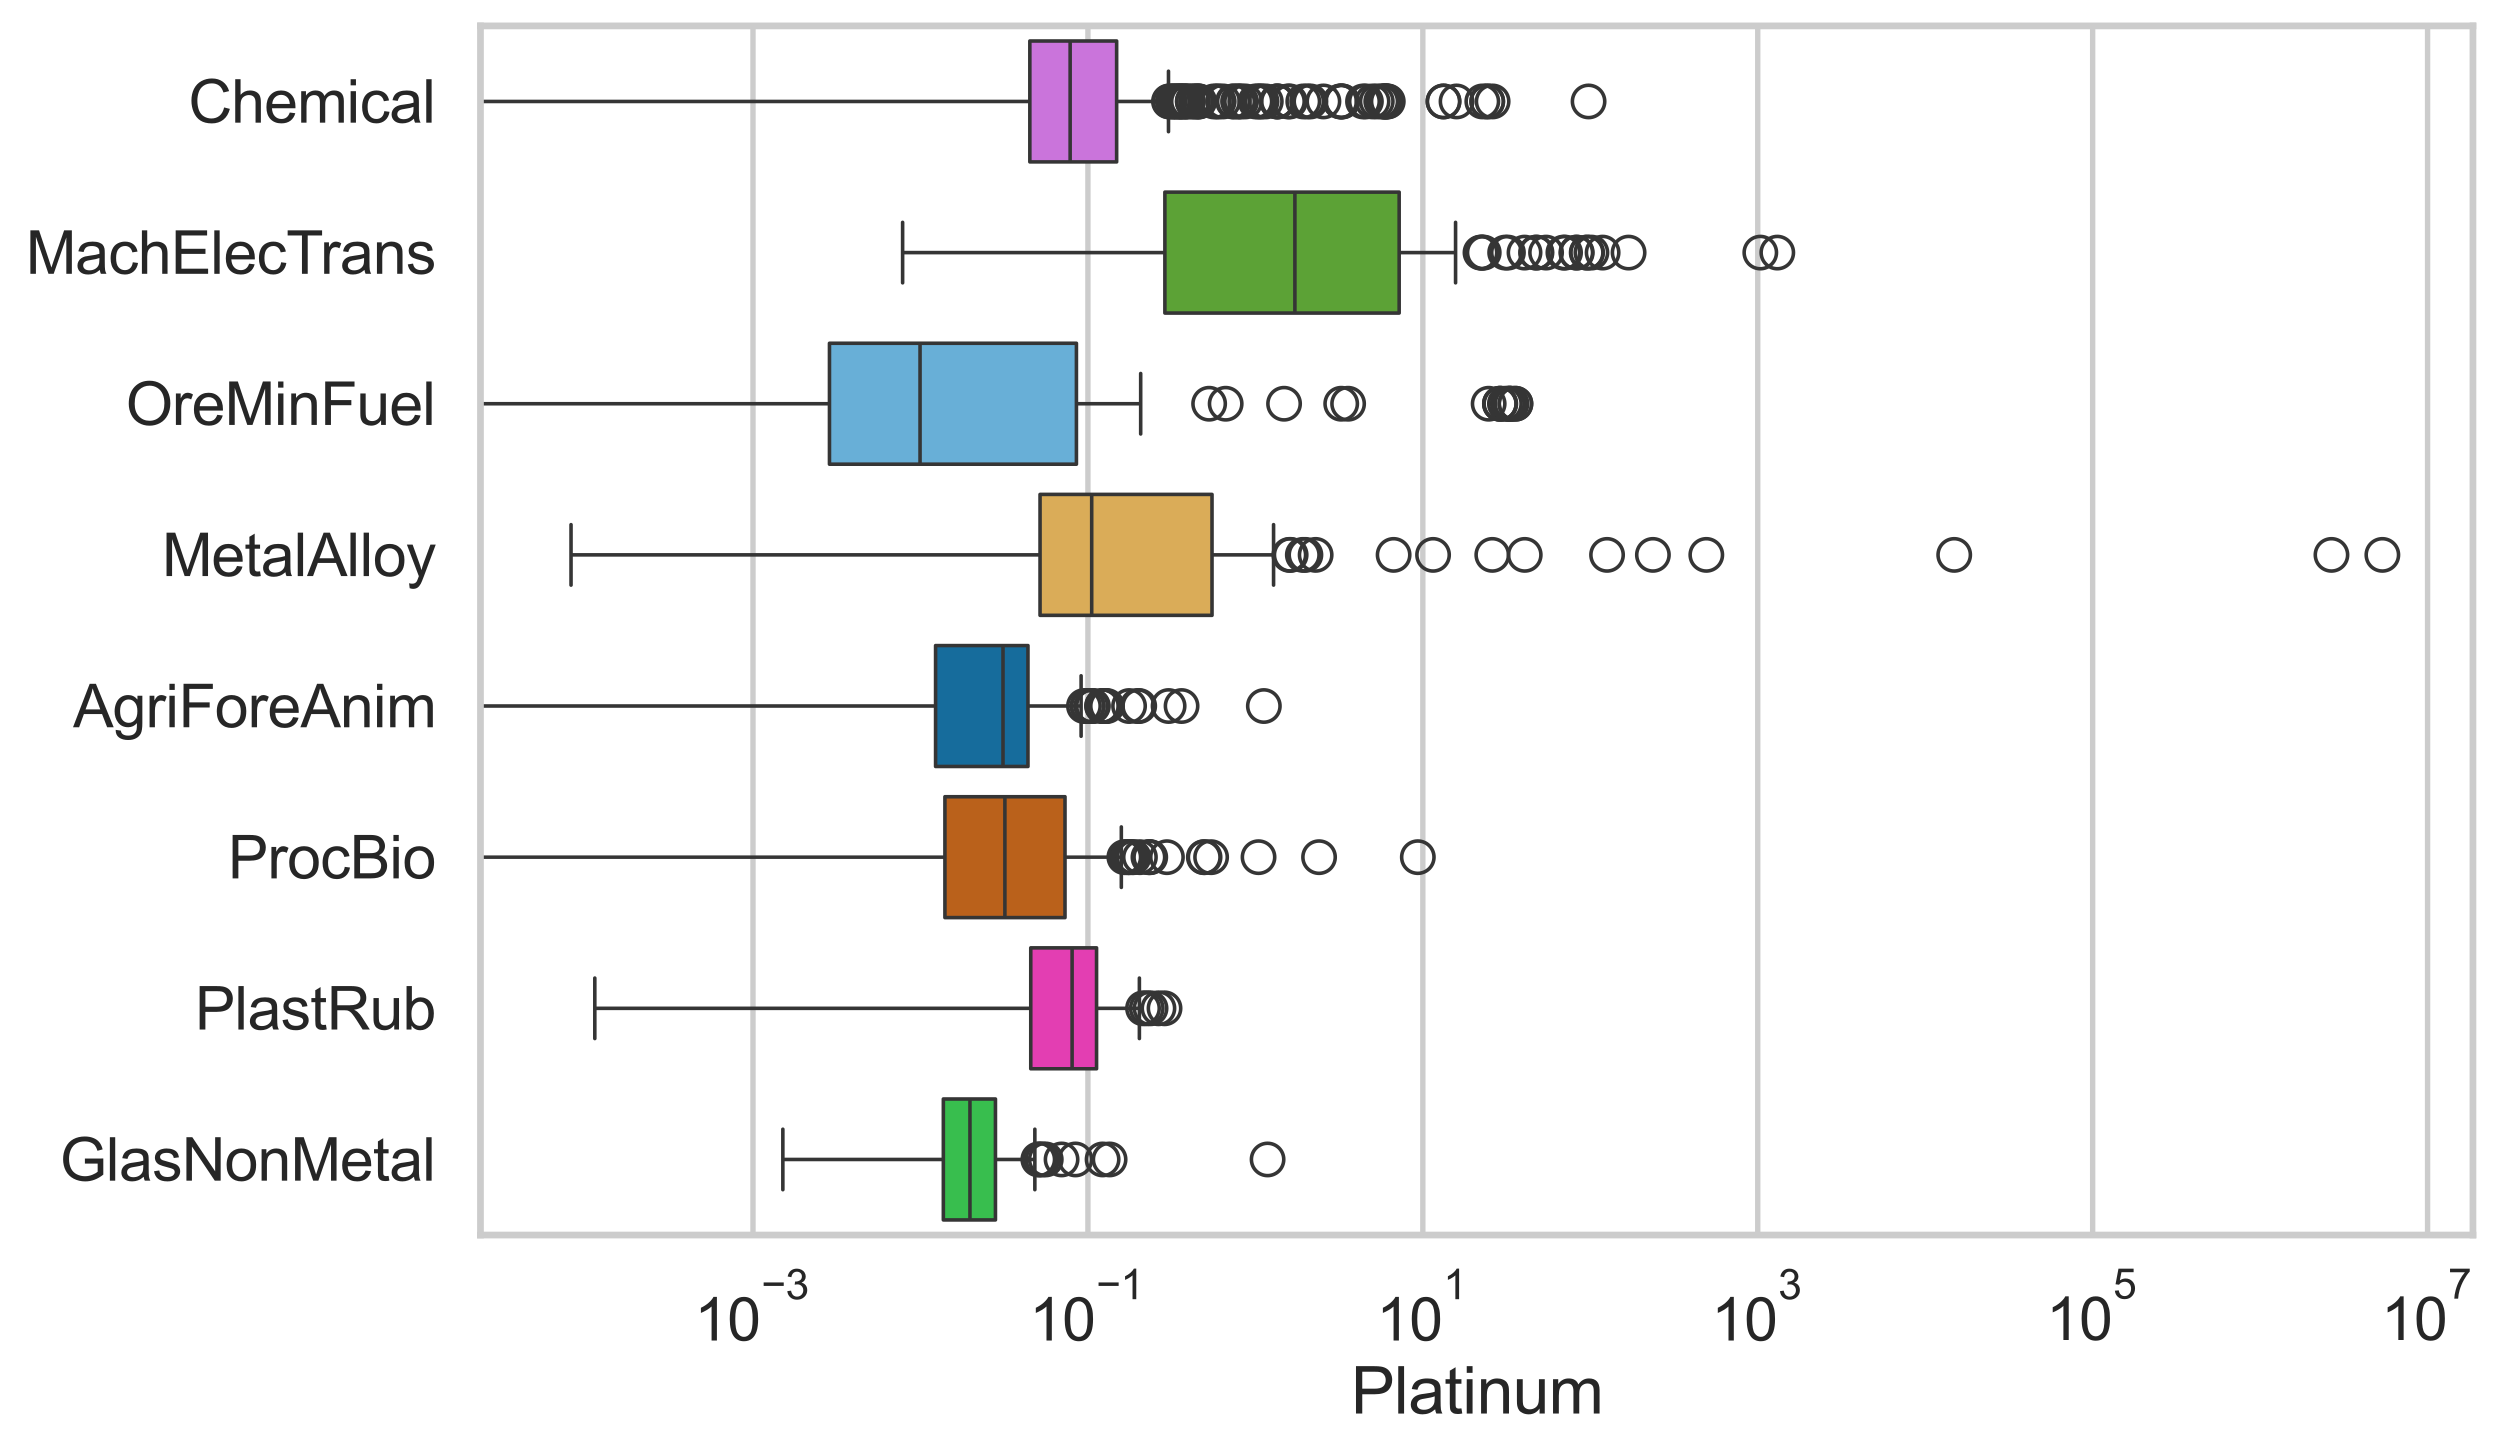 <?xml version="1.0" encoding="utf-8" standalone="no"?>
<!DOCTYPE svg PUBLIC "-//W3C//DTD SVG 1.1//EN"
  "http://www.w3.org/Graphics/SVG/1.1/DTD/svg11.dtd">
<svg xmlns:xlink="http://www.w3.org/1999/xlink" width="695.662pt" height="404.121pt" viewBox="0 0 695.662 404.121" xmlns="http://www.w3.org/2000/svg" version="1.1">
 <defs>
  <style type="text/css">*{stroke-linejoin: round; stroke-linecap: butt}</style>
 </defs>
 <g id="figure_1">
  <g id="patch_1">
   <path d="M 0 404.121 
L 695.662 404.121 
L 695.662 0 
L 0 0 
z
" style="fill: #ffffff"/>
  </g>
  <g id="axes_1">
   <g id="patch_2">
    <path d="M 133.697 343.665 
L 688.131 343.665 
L 688.131 7.2 
L 133.697 7.2 
z
" style="fill: #ffffff"/>
   </g>
   <g id="matplotlib.axis_1">
    <g id="xtick_1">
     <g id="line2d_1">
      <path d="M 209.532 343.665 
L 209.532 7.2 
" clip-path="url(#pa8efcaa403)" style="fill: none; stroke: #cccccc; stroke-width: 1.5; stroke-linecap: round"/>
     </g>
     <g id="text_1">
      <!-- $\mathdefault{10^{-3}}$ -->
      <g style="fill: #262626" transform="translate(193.197 373.18) scale(0.165 -0.165)">
       <defs>
        <path id="ArialMT-31" d="M 2384 0 
L 1822 0 
L 1822 3584 
Q 1619 3391 1289 3197 
Q 959 3003 697 2906 
L 697 3450 
Q 1169 3672 1522 3987 
Q 1875 4303 2022 4600 
L 2384 4600 
L 2384 0 
z
" transform="scale(0.016)"/>
        <path id="ArialMT-30" d="M 266 2259 
Q 266 3072 433 3567 
Q 600 4063 929 4331 
Q 1259 4600 1759 4600 
Q 2128 4600 2406 4451 
Q 2684 4303 2865 4023 
Q 3047 3744 3150 3342 
Q 3253 2941 3253 2259 
Q 3253 1453 3087 958 
Q 2922 463 2592 192 
Q 2263 -78 1759 -78 
Q 1097 -78 719 397 
Q 266 969 266 2259 
z
M 844 2259 
Q 844 1131 1108 757 
Q 1372 384 1759 384 
Q 2147 384 2411 759 
Q 2675 1134 2675 2259 
Q 2675 3391 2411 3762 
Q 2147 4134 1753 4134 
Q 1366 4134 1134 3806 
Q 844 3388 844 2259 
z
" transform="scale(0.016)"/>
        <path id="ArialMT-2212" d="M 3381 1997 
L 356 1997 
L 356 2522 
L 3381 2522 
L 3381 1997 
z
" transform="scale(0.016)"/>
        <path id="ArialMT-33" d="M 269 1209 
L 831 1284 
Q 928 806 1161 595 
Q 1394 384 1728 384 
Q 2125 384 2398 659 
Q 2672 934 2672 1341 
Q 2672 1728 2419 1979 
Q 2166 2231 1775 2231 
Q 1616 2231 1378 2169 
L 1441 2663 
Q 1497 2656 1531 2656 
Q 1891 2656 2178 2843 
Q 2466 3031 2466 3422 
Q 2466 3731 2256 3934 
Q 2047 4138 1716 4138 
Q 1388 4138 1169 3931 
Q 950 3725 888 3313 
L 325 3413 
Q 428 3978 793 4289 
Q 1159 4600 1703 4600 
Q 2078 4600 2393 4439 
Q 2709 4278 2876 4000 
Q 3044 3722 3044 3409 
Q 3044 3113 2884 2869 
Q 2725 2625 2413 2481 
Q 2819 2388 3044 2092 
Q 3269 1797 3269 1353 
Q 3269 753 2831 336 
Q 2394 -81 1725 -81 
Q 1122 -81 723 278 
Q 325 638 269 1209 
z
" transform="scale(0.016)"/>
       </defs>
       <use xlink:href="#ArialMT-31" transform="translate(0 0.994)"/>
       <use xlink:href="#ArialMT-30" transform="translate(55.615 0.994)"/>
       <use xlink:href="#ArialMT-2212" transform="translate(112.973 70.688) scale(0.7)"/>
       <use xlink:href="#ArialMT-33" transform="translate(153.852 70.688) scale(0.7)"/>
      </g>
     </g>
    </g>
    <g id="xtick_2">
     <g id="line2d_2">
      <path d="M 302.727 343.665 
L 302.727 7.2 
" clip-path="url(#pa8efcaa403)" style="fill: none; stroke: #cccccc; stroke-width: 1.5; stroke-linecap: round"/>
     </g>
     <g id="text_2">
      <!-- $\mathdefault{10^{-1}}$ -->
      <g style="fill: #262626" transform="translate(286.392 373.18) scale(0.165 -0.165)">
       <use xlink:href="#ArialMT-31" transform="translate(0 0.994)"/>
       <use xlink:href="#ArialMT-30" transform="translate(55.615 0.994)"/>
       <use xlink:href="#ArialMT-2212" transform="translate(112.973 70.688) scale(0.7)"/>
       <use xlink:href="#ArialMT-31" transform="translate(153.852 70.688) scale(0.7)"/>
      </g>
     </g>
    </g>
    <g id="xtick_3">
     <g id="line2d_3">
      <path d="M 395.923 343.665 
L 395.923 7.2 
" clip-path="url(#pa8efcaa403)" style="fill: none; stroke: #cccccc; stroke-width: 1.5; stroke-linecap: round"/>
     </g>
     <g id="text_3">
      <!-- $\mathdefault{10^{1}}$ -->
      <g style="fill: #262626" transform="translate(382.97 373.18) scale(0.165 -0.165)">
       <use xlink:href="#ArialMT-31" transform="translate(0 0.994)"/>
       <use xlink:href="#ArialMT-30" transform="translate(55.615 0.994)"/>
       <use xlink:href="#ArialMT-31" transform="translate(112.973 70.688) scale(0.7)"/>
      </g>
     </g>
    </g>
    <g id="xtick_4">
     <g id="line2d_4">
      <path d="M 489.118 343.665 
L 489.118 7.2 
" clip-path="url(#pa8efcaa403)" style="fill: none; stroke: #cccccc; stroke-width: 1.5; stroke-linecap: round"/>
     </g>
     <g id="text_4">
      <!-- $\mathdefault{10^{3}}$ -->
      <g style="fill: #262626" transform="translate(476.166 373.18) scale(0.165 -0.165)">
       <use xlink:href="#ArialMT-31" transform="translate(0 0.994)"/>
       <use xlink:href="#ArialMT-30" transform="translate(55.615 0.994)"/>
       <use xlink:href="#ArialMT-33" transform="translate(112.973 70.688) scale(0.7)"/>
      </g>
     </g>
    </g>
    <g id="xtick_5">
     <g id="line2d_5">
      <path d="M 582.314 343.665 
L 582.314 7.2 
" clip-path="url(#pa8efcaa403)" style="fill: none; stroke: #cccccc; stroke-width: 1.5; stroke-linecap: round"/>
     </g>
     <g id="text_5">
      <!-- $\mathdefault{10^{5}}$ -->
      <g style="fill: #262626" transform="translate(569.362 373.015) scale(0.165 -0.165)">
       <defs>
        <path id="ArialMT-35" d="M 266 1200 
L 856 1250 
Q 922 819 1161 601 
Q 1400 384 1738 384 
Q 2144 384 2425 690 
Q 2706 997 2706 1503 
Q 2706 1984 2436 2262 
Q 2166 2541 1728 2541 
Q 1456 2541 1237 2417 
Q 1019 2294 894 2097 
L 366 2166 
L 809 4519 
L 3088 4519 
L 3088 3981 
L 1259 3981 
L 1013 2750 
Q 1425 3038 1878 3038 
Q 2478 3038 2890 2622 
Q 3303 2206 3303 1553 
Q 3303 931 2941 478 
Q 2500 -78 1738 -78 
Q 1113 -78 717 272 
Q 322 622 266 1200 
z
" transform="scale(0.016)"/>
       </defs>
       <use xlink:href="#ArialMT-31" transform="translate(0 0.88)"/>
       <use xlink:href="#ArialMT-30" transform="translate(55.615 0.88)"/>
       <use xlink:href="#ArialMT-35" transform="translate(112.973 70.573) scale(0.7)"/>
      </g>
     </g>
    </g>
    <g id="xtick_6">
     <g id="line2d_6">
      <path d="M 675.51 343.665 
L 675.51 7.2 
" clip-path="url(#pa8efcaa403)" style="fill: none; stroke: #cccccc; stroke-width: 1.5; stroke-linecap: round"/>
     </g>
     <g id="text_6">
      <!-- $\mathdefault{10^{7}}$ -->
      <g style="fill: #262626" transform="translate(662.557 373.015) scale(0.165 -0.165)">
       <defs>
        <path id="ArialMT-37" d="M 303 3981 
L 303 4522 
L 3269 4522 
L 3269 4084 
Q 2831 3619 2401 2847 
Q 1972 2075 1738 1259 
Q 1569 684 1522 0 
L 944 0 
Q 953 541 1156 1306 
Q 1359 2072 1739 2783 
Q 2119 3494 2547 3981 
L 303 3981 
z
" transform="scale(0.016)"/>
       </defs>
       <use xlink:href="#ArialMT-31" transform="translate(0 0.847)"/>
       <use xlink:href="#ArialMT-30" transform="translate(55.615 0.847)"/>
       <use xlink:href="#ArialMT-37" transform="translate(112.973 70.541) scale(0.7)"/>
      </g>
     </g>
    </g>
    <g id="text_7">
     <!-- Platinum -->
     <g style="fill: #262626" transform="translate(375.9 393.344) scale(0.18 -0.18)">
      <defs>
       <path id="ArialMT-50" d="M 494 0 
L 494 4581 
L 2222 4581 
Q 2678 4581 2919 4538 
Q 3256 4481 3484 4323 
Q 3713 4166 3852 3881 
Q 3991 3597 3991 3256 
Q 3991 2672 3619 2267 
Q 3247 1863 2275 1863 
L 1100 1863 
L 1100 0 
L 494 0 
z
M 1100 2403 
L 2284 2403 
Q 2872 2403 3119 2622 
Q 3366 2841 3366 3238 
Q 3366 3525 3220 3729 
Q 3075 3934 2838 4000 
Q 2684 4041 2272 4041 
L 1100 4041 
L 1100 2403 
z
" transform="scale(0.016)"/>
       <path id="ArialMT-6c" d="M 409 0 
L 409 4581 
L 972 4581 
L 972 0 
L 409 0 
z
" transform="scale(0.016)"/>
       <path id="ArialMT-61" d="M 2588 409 
Q 2275 144 1986 34 
Q 1697 -75 1366 -75 
Q 819 -75 525 192 
Q 231 459 231 875 
Q 231 1119 342 1320 
Q 453 1522 633 1644 
Q 813 1766 1038 1828 
Q 1203 1872 1538 1913 
Q 2219 1994 2541 2106 
Q 2544 2222 2544 2253 
Q 2544 2597 2384 2738 
Q 2169 2928 1744 2928 
Q 1347 2928 1158 2789 
Q 969 2650 878 2297 
L 328 2372 
Q 403 2725 575 2942 
Q 747 3159 1072 3276 
Q 1397 3394 1825 3394 
Q 2250 3394 2515 3294 
Q 2781 3194 2906 3042 
Q 3031 2891 3081 2659 
Q 3109 2516 3109 2141 
L 3109 1391 
Q 3109 606 3145 398 
Q 3181 191 3288 0 
L 2700 0 
Q 2613 175 2588 409 
z
M 2541 1666 
Q 2234 1541 1622 1453 
Q 1275 1403 1131 1340 
Q 988 1278 909 1158 
Q 831 1038 831 891 
Q 831 666 1001 516 
Q 1172 366 1500 366 
Q 1825 366 2078 508 
Q 2331 650 2450 897 
Q 2541 1088 2541 1459 
L 2541 1666 
z
" transform="scale(0.016)"/>
       <path id="ArialMT-74" d="M 1650 503 
L 1731 6 
Q 1494 -44 1306 -44 
Q 1000 -44 831 53 
Q 663 150 594 308 
Q 525 466 525 972 
L 525 2881 
L 113 2881 
L 113 3319 
L 525 3319 
L 525 4141 
L 1084 4478 
L 1084 3319 
L 1650 3319 
L 1650 2881 
L 1084 2881 
L 1084 941 
Q 1084 700 1114 631 
Q 1144 563 1211 522 
Q 1278 481 1403 481 
Q 1497 481 1650 503 
z
" transform="scale(0.016)"/>
       <path id="ArialMT-69" d="M 425 3934 
L 425 4581 
L 988 4581 
L 988 3934 
L 425 3934 
z
M 425 0 
L 425 3319 
L 988 3319 
L 988 0 
L 425 0 
z
" transform="scale(0.016)"/>
       <path id="ArialMT-6e" d="M 422 0 
L 422 3319 
L 928 3319 
L 928 2847 
Q 1294 3394 1984 3394 
Q 2284 3394 2536 3286 
Q 2788 3178 2913 3003 
Q 3038 2828 3088 2588 
Q 3119 2431 3119 2041 
L 3119 0 
L 2556 0 
L 2556 2019 
Q 2556 2363 2490 2533 
Q 2425 2703 2258 2804 
Q 2091 2906 1866 2906 
Q 1506 2906 1245 2678 
Q 984 2450 984 1813 
L 984 0 
L 422 0 
z
" transform="scale(0.016)"/>
       <path id="ArialMT-75" d="M 2597 0 
L 2597 488 
Q 2209 -75 1544 -75 
Q 1250 -75 995 37 
Q 741 150 617 320 
Q 494 491 444 738 
Q 409 903 409 1263 
L 409 3319 
L 972 3319 
L 972 1478 
Q 972 1038 1006 884 
Q 1059 663 1231 536 
Q 1403 409 1656 409 
Q 1909 409 2131 539 
Q 2353 669 2445 892 
Q 2538 1116 2538 1541 
L 2538 3319 
L 3100 3319 
L 3100 0 
L 2597 0 
z
" transform="scale(0.016)"/>
       <path id="ArialMT-6d" d="M 422 0 
L 422 3319 
L 925 3319 
L 925 2853 
Q 1081 3097 1340 3245 
Q 1600 3394 1931 3394 
Q 2300 3394 2536 3241 
Q 2772 3088 2869 2813 
Q 3263 3394 3894 3394 
Q 4388 3394 4653 3120 
Q 4919 2847 4919 2278 
L 4919 0 
L 4359 0 
L 4359 2091 
Q 4359 2428 4304 2576 
Q 4250 2725 4106 2815 
Q 3963 2906 3769 2906 
Q 3419 2906 3187 2673 
Q 2956 2441 2956 1928 
L 2956 0 
L 2394 0 
L 2394 2156 
Q 2394 2531 2256 2718 
Q 2119 2906 1806 2906 
Q 1569 2906 1367 2781 
Q 1166 2656 1075 2415 
Q 984 2175 984 1722 
L 984 0 
L 422 0 
z
" transform="scale(0.016)"/>
      </defs>
      <use xlink:href="#ArialMT-50"/>
      <use xlink:href="#ArialMT-6c" transform="translate(66.699 0)"/>
      <use xlink:href="#ArialMT-61" transform="translate(88.916 0)"/>
      <use xlink:href="#ArialMT-74" transform="translate(144.531 0)"/>
      <use xlink:href="#ArialMT-69" transform="translate(172.314 0)"/>
      <use xlink:href="#ArialMT-6e" transform="translate(194.531 0)"/>
      <use xlink:href="#ArialMT-75" transform="translate(250.146 0)"/>
      <use xlink:href="#ArialMT-6d" transform="translate(305.762 0)"/>
     </g>
    </g>
   </g>
   <g id="matplotlib.axis_2">
    <g id="ytick_1">
     <g id="text_8">
      <!-- Chemical -->
      <g style="fill: #262626" transform="translate(52.428 34.134) scale(0.165 -0.165)">
       <defs>
        <path id="ArialMT-43" d="M 3763 1606 
L 4369 1453 
Q 4178 706 3683 314 
Q 3188 -78 2472 -78 
Q 1731 -78 1267 223 
Q 803 525 561 1097 
Q 319 1669 319 2325 
Q 319 3041 592 3573 
Q 866 4106 1370 4382 
Q 1875 4659 2481 4659 
Q 3169 4659 3637 4309 
Q 4106 3959 4291 3325 
L 3694 3184 
Q 3534 3684 3231 3912 
Q 2928 4141 2469 4141 
Q 1941 4141 1586 3887 
Q 1231 3634 1087 3207 
Q 944 2781 944 2328 
Q 944 1744 1114 1308 
Q 1284 872 1643 656 
Q 2003 441 2422 441 
Q 2931 441 3284 734 
Q 3638 1028 3763 1606 
z
" transform="scale(0.016)"/>
        <path id="ArialMT-68" d="M 422 0 
L 422 4581 
L 984 4581 
L 984 2938 
Q 1378 3394 1978 3394 
Q 2347 3394 2619 3248 
Q 2891 3103 3008 2847 
Q 3125 2591 3125 2103 
L 3125 0 
L 2563 0 
L 2563 2103 
Q 2563 2525 2380 2717 
Q 2197 2909 1863 2909 
Q 1613 2909 1392 2779 
Q 1172 2650 1078 2428 
Q 984 2206 984 1816 
L 984 0 
L 422 0 
z
" transform="scale(0.016)"/>
        <path id="ArialMT-65" d="M 2694 1069 
L 3275 997 
Q 3138 488 2766 206 
Q 2394 -75 1816 -75 
Q 1088 -75 661 373 
Q 234 822 234 1631 
Q 234 2469 665 2931 
Q 1097 3394 1784 3394 
Q 2450 3394 2872 2941 
Q 3294 2488 3294 1666 
Q 3294 1616 3291 1516 
L 816 1516 
Q 847 969 1125 678 
Q 1403 388 1819 388 
Q 2128 388 2347 550 
Q 2566 713 2694 1069 
z
M 847 1978 
L 2700 1978 
Q 2663 2397 2488 2606 
Q 2219 2931 1791 2931 
Q 1403 2931 1139 2672 
Q 875 2413 847 1978 
z
" transform="scale(0.016)"/>
        <path id="ArialMT-63" d="M 2588 1216 
L 3141 1144 
Q 3050 572 2676 248 
Q 2303 -75 1759 -75 
Q 1078 -75 664 370 
Q 250 816 250 1647 
Q 250 2184 428 2587 
Q 606 2991 970 3192 
Q 1334 3394 1763 3394 
Q 2303 3394 2647 3120 
Q 2991 2847 3088 2344 
L 2541 2259 
Q 2463 2594 2264 2762 
Q 2066 2931 1784 2931 
Q 1359 2931 1093 2626 
Q 828 2322 828 1663 
Q 828 994 1084 691 
Q 1341 388 1753 388 
Q 2084 388 2306 591 
Q 2528 794 2588 1216 
z
" transform="scale(0.016)"/>
       </defs>
       <use xlink:href="#ArialMT-43"/>
       <use xlink:href="#ArialMT-68" transform="translate(72.217 0)"/>
       <use xlink:href="#ArialMT-65" transform="translate(127.832 0)"/>
       <use xlink:href="#ArialMT-6d" transform="translate(183.447 0)"/>
       <use xlink:href="#ArialMT-69" transform="translate(266.748 0)"/>
       <use xlink:href="#ArialMT-63" transform="translate(288.965 0)"/>
       <use xlink:href="#ArialMT-61" transform="translate(338.965 0)"/>
       <use xlink:href="#ArialMT-6c" transform="translate(394.58 0)"/>
      </g>
     </g>
    </g>
    <g id="ytick_2">
     <g id="text_9">
      <!-- MachElecTrans -->
      <g style="fill: #262626" transform="translate(7.2 76.192) scale(0.165 -0.165)">
       <defs>
        <path id="ArialMT-4d" d="M 475 0 
L 475 4581 
L 1388 4581 
L 2472 1338 
Q 2622 884 2691 659 
Q 2769 909 2934 1394 
L 4031 4581 
L 4847 4581 
L 4847 0 
L 4263 0 
L 4263 3834 
L 2931 0 
L 2384 0 
L 1059 3900 
L 1059 0 
L 475 0 
z
" transform="scale(0.016)"/>
        <path id="ArialMT-45" d="M 506 0 
L 506 4581 
L 3819 4581 
L 3819 4041 
L 1113 4041 
L 1113 2638 
L 3647 2638 
L 3647 2100 
L 1113 2100 
L 1113 541 
L 3925 541 
L 3925 0 
L 506 0 
z
" transform="scale(0.016)"/>
        <path id="ArialMT-54" d="M 1659 0 
L 1659 4041 
L 150 4041 
L 150 4581 
L 3781 4581 
L 3781 4041 
L 2266 4041 
L 2266 0 
L 1659 0 
z
" transform="scale(0.016)"/>
        <path id="ArialMT-72" d="M 416 0 
L 416 3319 
L 922 3319 
L 922 2816 
Q 1116 3169 1280 3281 
Q 1444 3394 1641 3394 
Q 1925 3394 2219 3213 
L 2025 2691 
Q 1819 2813 1613 2813 
Q 1428 2813 1281 2702 
Q 1134 2591 1072 2394 
Q 978 2094 978 1738 
L 978 0 
L 416 0 
z
" transform="scale(0.016)"/>
        <path id="ArialMT-73" d="M 197 991 
L 753 1078 
Q 800 744 1014 566 
Q 1228 388 1613 388 
Q 2000 388 2187 545 
Q 2375 703 2375 916 
Q 2375 1106 2209 1216 
Q 2094 1291 1634 1406 
Q 1016 1563 777 1677 
Q 538 1791 414 1992 
Q 291 2194 291 2438 
Q 291 2659 392 2848 
Q 494 3038 669 3163 
Q 800 3259 1026 3326 
Q 1253 3394 1513 3394 
Q 1903 3394 2198 3281 
Q 2494 3169 2634 2976 
Q 2775 2784 2828 2463 
L 2278 2388 
Q 2241 2644 2061 2787 
Q 1881 2931 1553 2931 
Q 1166 2931 1000 2803 
Q 834 2675 834 2503 
Q 834 2394 903 2306 
Q 972 2216 1119 2156 
Q 1203 2125 1616 2013 
Q 2213 1853 2448 1751 
Q 2684 1650 2818 1456 
Q 2953 1263 2953 975 
Q 2953 694 2789 445 
Q 2625 197 2315 61 
Q 2006 -75 1616 -75 
Q 969 -75 630 194 
Q 291 463 197 991 
z
" transform="scale(0.016)"/>
       </defs>
       <use xlink:href="#ArialMT-4d"/>
       <use xlink:href="#ArialMT-61" transform="translate(83.301 0)"/>
       <use xlink:href="#ArialMT-63" transform="translate(138.916 0)"/>
       <use xlink:href="#ArialMT-68" transform="translate(188.916 0)"/>
       <use xlink:href="#ArialMT-45" transform="translate(244.531 0)"/>
       <use xlink:href="#ArialMT-6c" transform="translate(311.23 0)"/>
       <use xlink:href="#ArialMT-65" transform="translate(333.447 0)"/>
       <use xlink:href="#ArialMT-63" transform="translate(389.062 0)"/>
       <use xlink:href="#ArialMT-54" transform="translate(439.062 0)"/>
       <use xlink:href="#ArialMT-72" transform="translate(496.396 0)"/>
       <use xlink:href="#ArialMT-61" transform="translate(529.697 0)"/>
       <use xlink:href="#ArialMT-6e" transform="translate(585.312 0)"/>
       <use xlink:href="#ArialMT-73" transform="translate(640.928 0)"/>
      </g>
     </g>
    </g>
    <g id="ytick_3">
     <g id="text_10">
      <!-- OreMinFuel -->
      <g style="fill: #262626" transform="translate(35.013 118.25) scale(0.165 -0.165)">
       <defs>
        <path id="ArialMT-4f" d="M 309 2231 
Q 309 3372 921 4017 
Q 1534 4663 2503 4663 
Q 3138 4663 3647 4359 
Q 4156 4056 4423 3514 
Q 4691 2972 4691 2284 
Q 4691 1588 4409 1038 
Q 4128 488 3612 205 
Q 3097 -78 2500 -78 
Q 1853 -78 1343 234 
Q 834 547 571 1087 
Q 309 1628 309 2231 
z
M 934 2222 
Q 934 1394 1379 917 
Q 1825 441 2497 441 
Q 3181 441 3623 922 
Q 4066 1403 4066 2288 
Q 4066 2847 3877 3264 
Q 3688 3681 3323 3911 
Q 2959 4141 2506 4141 
Q 1863 4141 1398 3698 
Q 934 3256 934 2222 
z
" transform="scale(0.016)"/>
        <path id="ArialMT-46" d="M 525 0 
L 525 4581 
L 3616 4581 
L 3616 4041 
L 1131 4041 
L 1131 2622 
L 3281 2622 
L 3281 2081 
L 1131 2081 
L 1131 0 
L 525 0 
z
" transform="scale(0.016)"/>
       </defs>
       <use xlink:href="#ArialMT-4f"/>
       <use xlink:href="#ArialMT-72" transform="translate(77.783 0)"/>
       <use xlink:href="#ArialMT-65" transform="translate(111.084 0)"/>
       <use xlink:href="#ArialMT-4d" transform="translate(166.699 0)"/>
       <use xlink:href="#ArialMT-69" transform="translate(250 0)"/>
       <use xlink:href="#ArialMT-6e" transform="translate(272.217 0)"/>
       <use xlink:href="#ArialMT-46" transform="translate(327.832 0)"/>
       <use xlink:href="#ArialMT-75" transform="translate(388.916 0)"/>
       <use xlink:href="#ArialMT-65" transform="translate(444.531 0)"/>
       <use xlink:href="#ArialMT-6c" transform="translate(500.146 0)"/>
      </g>
     </g>
    </g>
    <g id="ytick_4">
     <g id="text_11">
      <!-- MetalAlloy -->
      <g style="fill: #262626" transform="translate(45.088 160.308) scale(0.165 -0.165)">
       <defs>
        <path id="ArialMT-41" d="M -9 0 
L 1750 4581 
L 2403 4581 
L 4278 0 
L 3588 0 
L 3053 1388 
L 1138 1388 
L 634 0 
L -9 0 
z
M 1313 1881 
L 2866 1881 
L 2388 3150 
Q 2169 3728 2063 4100 
Q 1975 3659 1816 3225 
L 1313 1881 
z
" transform="scale(0.016)"/>
        <path id="ArialMT-6f" d="M 213 1659 
Q 213 2581 725 3025 
Q 1153 3394 1769 3394 
Q 2453 3394 2887 2945 
Q 3322 2497 3322 1706 
Q 3322 1066 3130 698 
Q 2938 331 2570 128 
Q 2203 -75 1769 -75 
Q 1072 -75 642 372 
Q 213 819 213 1659 
z
M 791 1659 
Q 791 1022 1069 705 
Q 1347 388 1769 388 
Q 2188 388 2466 706 
Q 2744 1025 2744 1678 
Q 2744 2294 2464 2611 
Q 2184 2928 1769 2928 
Q 1347 2928 1069 2612 
Q 791 2297 791 1659 
z
" transform="scale(0.016)"/>
        <path id="ArialMT-79" d="M 397 -1278 
L 334 -750 
Q 519 -800 656 -800 
Q 844 -800 956 -737 
Q 1069 -675 1141 -563 
Q 1194 -478 1313 -144 
Q 1328 -97 1363 -6 
L 103 3319 
L 709 3319 
L 1400 1397 
Q 1534 1031 1641 628 
Q 1738 1016 1872 1384 
L 2581 3319 
L 3144 3319 
L 1881 -56 
Q 1678 -603 1566 -809 
Q 1416 -1088 1222 -1217 
Q 1028 -1347 759 -1347 
Q 597 -1347 397 -1278 
z
" transform="scale(0.016)"/>
       </defs>
       <use xlink:href="#ArialMT-4d"/>
       <use xlink:href="#ArialMT-65" transform="translate(83.301 0)"/>
       <use xlink:href="#ArialMT-74" transform="translate(138.916 0)"/>
       <use xlink:href="#ArialMT-61" transform="translate(166.699 0)"/>
       <use xlink:href="#ArialMT-6c" transform="translate(222.314 0)"/>
       <use xlink:href="#ArialMT-41" transform="translate(244.531 0)"/>
       <use xlink:href="#ArialMT-6c" transform="translate(311.23 0)"/>
       <use xlink:href="#ArialMT-6c" transform="translate(333.447 0)"/>
       <use xlink:href="#ArialMT-6f" transform="translate(355.664 0)"/>
       <use xlink:href="#ArialMT-79" transform="translate(411.279 0)"/>
      </g>
     </g>
    </g>
    <g id="ytick_5">
     <g id="text_12">
      <!-- AgriForeAnim -->
      <g style="fill: #262626" transform="translate(20.341 202.366) scale(0.165 -0.165)">
       <defs>
        <path id="ArialMT-67" d="M 319 -275 
L 866 -356 
Q 900 -609 1056 -725 
Q 1266 -881 1628 -881 
Q 2019 -881 2231 -725 
Q 2444 -569 2519 -288 
Q 2563 -116 2559 434 
Q 2191 0 1641 0 
Q 956 0 581 494 
Q 206 988 206 1678 
Q 206 2153 378 2554 
Q 550 2956 876 3175 
Q 1203 3394 1644 3394 
Q 2231 3394 2613 2919 
L 2613 3319 
L 3131 3319 
L 3131 450 
Q 3131 -325 2973 -648 
Q 2816 -972 2473 -1159 
Q 2131 -1347 1631 -1347 
Q 1038 -1347 672 -1080 
Q 306 -813 319 -275 
z
M 784 1719 
Q 784 1066 1043 766 
Q 1303 466 1694 466 
Q 2081 466 2343 764 
Q 2606 1063 2606 1700 
Q 2606 2309 2336 2618 
Q 2066 2928 1684 2928 
Q 1309 2928 1046 2623 
Q 784 2319 784 1719 
z
" transform="scale(0.016)"/>
       </defs>
       <use xlink:href="#ArialMT-41"/>
       <use xlink:href="#ArialMT-67" transform="translate(66.699 0)"/>
       <use xlink:href="#ArialMT-72" transform="translate(122.314 0)"/>
       <use xlink:href="#ArialMT-69" transform="translate(155.615 0)"/>
       <use xlink:href="#ArialMT-46" transform="translate(177.832 0)"/>
       <use xlink:href="#ArialMT-6f" transform="translate(238.916 0)"/>
       <use xlink:href="#ArialMT-72" transform="translate(294.531 0)"/>
       <use xlink:href="#ArialMT-65" transform="translate(327.832 0)"/>
       <use xlink:href="#ArialMT-41" transform="translate(383.447 0)"/>
       <use xlink:href="#ArialMT-6e" transform="translate(450.146 0)"/>
       <use xlink:href="#ArialMT-69" transform="translate(505.762 0)"/>
       <use xlink:href="#ArialMT-6d" transform="translate(527.979 0)"/>
      </g>
     </g>
    </g>
    <g id="ytick_6">
     <g id="text_13">
      <!-- ProcBio -->
      <g style="fill: #262626" transform="translate(63.424 244.425) scale(0.165 -0.165)">
       <defs>
        <path id="ArialMT-42" d="M 469 0 
L 469 4581 
L 2188 4581 
Q 2713 4581 3030 4442 
Q 3347 4303 3526 4014 
Q 3706 3725 3706 3409 
Q 3706 3116 3547 2856 
Q 3388 2597 3066 2438 
Q 3481 2316 3704 2022 
Q 3928 1728 3928 1328 
Q 3928 1006 3792 729 
Q 3656 453 3456 303 
Q 3256 153 2954 76 
Q 2653 0 2216 0 
L 469 0 
z
M 1075 2656 
L 2066 2656 
Q 2469 2656 2644 2709 
Q 2875 2778 2992 2937 
Q 3109 3097 3109 3338 
Q 3109 3566 3000 3739 
Q 2891 3913 2687 3977 
Q 2484 4041 1991 4041 
L 1075 4041 
L 1075 2656 
z
M 1075 541 
L 2216 541 
Q 2509 541 2628 563 
Q 2838 600 2978 687 
Q 3119 775 3209 942 
Q 3300 1109 3300 1328 
Q 3300 1584 3169 1773 
Q 3038 1963 2805 2039 
Q 2572 2116 2134 2116 
L 1075 2116 
L 1075 541 
z
" transform="scale(0.016)"/>
       </defs>
       <use xlink:href="#ArialMT-50"/>
       <use xlink:href="#ArialMT-72" transform="translate(66.699 0)"/>
       <use xlink:href="#ArialMT-6f" transform="translate(100 0)"/>
       <use xlink:href="#ArialMT-63" transform="translate(155.615 0)"/>
       <use xlink:href="#ArialMT-42" transform="translate(205.615 0)"/>
       <use xlink:href="#ArialMT-69" transform="translate(272.314 0)"/>
       <use xlink:href="#ArialMT-6f" transform="translate(294.531 0)"/>
      </g>
     </g>
    </g>
    <g id="ytick_7">
     <g id="text_14">
      <!-- PlastRub -->
      <g style="fill: #262626" transform="translate(54.248 286.483) scale(0.165 -0.165)">
       <defs>
        <path id="ArialMT-52" d="M 503 0 
L 503 4581 
L 2534 4581 
Q 3147 4581 3465 4457 
Q 3784 4334 3975 4021 
Q 4166 3709 4166 3331 
Q 4166 2844 3850 2509 
Q 3534 2175 2875 2084 
Q 3116 1969 3241 1856 
Q 3506 1613 3744 1247 
L 4541 0 
L 3778 0 
L 3172 953 
Q 2906 1366 2734 1584 
Q 2563 1803 2427 1890 
Q 2291 1978 2150 2013 
Q 2047 2034 1813 2034 
L 1109 2034 
L 1109 0 
L 503 0 
z
M 1109 2559 
L 2413 2559 
Q 2828 2559 3062 2645 
Q 3297 2731 3419 2920 
Q 3541 3109 3541 3331 
Q 3541 3656 3305 3865 
Q 3069 4075 2559 4075 
L 1109 4075 
L 1109 2559 
z
" transform="scale(0.016)"/>
        <path id="ArialMT-62" d="M 941 0 
L 419 0 
L 419 4581 
L 981 4581 
L 981 2947 
Q 1338 3394 1891 3394 
Q 2197 3394 2470 3270 
Q 2744 3147 2920 2923 
Q 3097 2700 3197 2384 
Q 3297 2069 3297 1709 
Q 3297 856 2875 390 
Q 2453 -75 1863 -75 
Q 1275 -75 941 416 
L 941 0 
z
M 934 1684 
Q 934 1088 1097 822 
Q 1363 388 1816 388 
Q 2184 388 2453 708 
Q 2722 1028 2722 1663 
Q 2722 2313 2464 2622 
Q 2206 2931 1841 2931 
Q 1472 2931 1203 2611 
Q 934 2291 934 1684 
z
" transform="scale(0.016)"/>
       </defs>
       <use xlink:href="#ArialMT-50"/>
       <use xlink:href="#ArialMT-6c" transform="translate(66.699 0)"/>
       <use xlink:href="#ArialMT-61" transform="translate(88.916 0)"/>
       <use xlink:href="#ArialMT-73" transform="translate(144.531 0)"/>
       <use xlink:href="#ArialMT-74" transform="translate(194.531 0)"/>
       <use xlink:href="#ArialMT-52" transform="translate(222.314 0)"/>
       <use xlink:href="#ArialMT-75" transform="translate(294.531 0)"/>
       <use xlink:href="#ArialMT-62" transform="translate(350.146 0)"/>
      </g>
     </g>
    </g>
    <g id="ytick_8">
     <g id="text_15">
      <!-- GlasNonMetal -->
      <g style="fill: #262626" transform="translate(16.659 328.541) scale(0.165 -0.165)">
       <defs>
        <path id="ArialMT-47" d="M 2638 1797 
L 2638 2334 
L 4578 2338 
L 4578 638 
Q 4131 281 3656 101 
Q 3181 -78 2681 -78 
Q 2006 -78 1454 211 
Q 903 500 622 1047 
Q 341 1594 341 2269 
Q 341 2938 620 3517 
Q 900 4097 1425 4378 
Q 1950 4659 2634 4659 
Q 3131 4659 3532 4498 
Q 3934 4338 4162 4050 
Q 4391 3763 4509 3300 
L 3963 3150 
Q 3859 3500 3706 3700 
Q 3553 3900 3268 4020 
Q 2984 4141 2638 4141 
Q 2222 4141 1919 4014 
Q 1616 3888 1430 3681 
Q 1244 3475 1141 3228 
Q 966 2803 966 2306 
Q 966 1694 1177 1281 
Q 1388 869 1791 669 
Q 2194 469 2647 469 
Q 3041 469 3416 620 
Q 3791 772 3984 944 
L 3984 1797 
L 2638 1797 
z
" transform="scale(0.016)"/>
        <path id="ArialMT-4e" d="M 488 0 
L 488 4581 
L 1109 4581 
L 3516 984 
L 3516 4581 
L 4097 4581 
L 4097 0 
L 3475 0 
L 1069 3600 
L 1069 0 
L 488 0 
z
" transform="scale(0.016)"/>
       </defs>
       <use xlink:href="#ArialMT-47"/>
       <use xlink:href="#ArialMT-6c" transform="translate(77.783 0)"/>
       <use xlink:href="#ArialMT-61" transform="translate(100 0)"/>
       <use xlink:href="#ArialMT-73" transform="translate(155.615 0)"/>
       <use xlink:href="#ArialMT-4e" transform="translate(205.615 0)"/>
       <use xlink:href="#ArialMT-6f" transform="translate(277.832 0)"/>
       <use xlink:href="#ArialMT-6e" transform="translate(333.447 0)"/>
       <use xlink:href="#ArialMT-4d" transform="translate(389.062 0)"/>
       <use xlink:href="#ArialMT-65" transform="translate(472.363 0)"/>
       <use xlink:href="#ArialMT-74" transform="translate(527.979 0)"/>
       <use xlink:href="#ArialMT-61" transform="translate(555.762 0)"/>
       <use xlink:href="#ArialMT-6c" transform="translate(611.377 0)"/>
      </g>
     </g>
    </g>
   </g>
   <g id="patch_3">
    <path d="M 286.567 11.406 
L 286.567 45.052 
L 310.722 45.052 
L 310.722 11.406 
L 286.567 11.406 
z
" clip-path="url(#pa8efcaa403)" style="fill: #ca74db; stroke: #353535; stroke-linejoin: miter"/>
   </g>
   <g id="line2d_7">
    <path d="M 286.567 28.229 
L -1 28.229 
" clip-path="url(#pa8efcaa403)" style="fill: none; stroke: #353535"/>
   </g>
   <g id="line2d_8">
    <path d="M 310.722 28.229 
L 325.148 28.229 
" clip-path="url(#pa8efcaa403)" style="fill: none; stroke: #353535"/>
   </g>
   <g id="line2d_9">
    <path clip-path="url(#pa8efcaa403)" style="fill: none; stroke: #353535; stroke-linecap: round"/>
   </g>
   <g id="line2d_10">
    <path d="M 325.148 19.817 
L 325.148 36.641 
" clip-path="url(#pa8efcaa403)" style="fill: none; stroke: #353535; stroke-linecap: round"/>
   </g>
   <g id="line2d_11">
    <defs>
     <path id="md5cf93e43c" d="M 0 4.5 
C 1.193 4.5 2.338 4.026 3.182 3.182 
C 4.026 2.338 4.5 1.193 4.5 0 
C 4.5 -1.193 4.026 -2.338 3.182 -3.182 
C 2.338 -4.026 1.193 -4.5 0 -4.5 
C -1.193 -4.5 -2.338 -4.026 -3.182 -3.182 
C -4.026 -2.338 -4.5 -1.193 -4.5 0 
C -4.5 1.193 -4.026 2.338 -3.182 3.182 
C -2.338 4.026 -1.193 4.5 0 4.5 
z
" style="stroke: #353535"/>
    </defs>
    <g clip-path="url(#pa8efcaa403)">
     <use xlink:href="#md5cf93e43c" x="373.421" y="28.229" style="fill-opacity: 0; stroke: #353535"/>
     <use xlink:href="#md5cf93e43c" x="401.677" y="28.229" style="fill-opacity: 0; stroke: #353535"/>
     <use xlink:href="#md5cf93e43c" x="326.688" y="28.229" style="fill-opacity: 0; stroke: #353535"/>
     <use xlink:href="#md5cf93e43c" x="381.935" y="28.229" style="fill-opacity: 0; stroke: #353535"/>
     <use xlink:href="#md5cf93e43c" x="362.662" y="28.229" style="fill-opacity: 0; stroke: #353535"/>
     <use xlink:href="#md5cf93e43c" x="386.164" y="28.229" style="fill-opacity: 0; stroke: #353535"/>
     <use xlink:href="#md5cf93e43c" x="343.334" y="28.229" style="fill-opacity: 0; stroke: #353535"/>
     <use xlink:href="#md5cf93e43c" x="333.364" y="28.229" style="fill-opacity: 0; stroke: #353535"/>
     <use xlink:href="#md5cf93e43c" x="326.938" y="28.229" style="fill-opacity: 0; stroke: #353535"/>
     <use xlink:href="#md5cf93e43c" x="325.493" y="28.229" style="fill-opacity: 0; stroke: #353535"/>
     <use xlink:href="#md5cf93e43c" x="332.822" y="28.229" style="fill-opacity: 0; stroke: #353535"/>
     <use xlink:href="#md5cf93e43c" x="412.478" y="28.229" style="fill-opacity: 0; stroke: #353535"/>
     <use xlink:href="#md5cf93e43c" x="358.912" y="28.229" style="fill-opacity: 0; stroke: #353535"/>
     <use xlink:href="#md5cf93e43c" x="385.392" y="28.229" style="fill-opacity: 0; stroke: #353535"/>
     <use xlink:href="#md5cf93e43c" x="350.074" y="28.229" style="fill-opacity: 0; stroke: #353535"/>
     <use xlink:href="#md5cf93e43c" x="442.043" y="28.229" style="fill-opacity: 0; stroke: #353535"/>
     <use xlink:href="#md5cf93e43c" x="331.908" y="28.229" style="fill-opacity: 0; stroke: #353535"/>
     <use xlink:href="#md5cf93e43c" x="385.569" y="28.229" style="fill-opacity: 0; stroke: #353535"/>
     <use xlink:href="#md5cf93e43c" x="340.337" y="28.229" style="fill-opacity: 0; stroke: #353535"/>
     <use xlink:href="#md5cf93e43c" x="355.595" y="28.229" style="fill-opacity: 0; stroke: #353535"/>
     <use xlink:href="#md5cf93e43c" x="383.11" y="28.229" style="fill-opacity: 0; stroke: #353535"/>
     <use xlink:href="#md5cf93e43c" x="329.686" y="28.229" style="fill-opacity: 0; stroke: #353535"/>
     <use xlink:href="#md5cf93e43c" x="329.057" y="28.229" style="fill-opacity: 0; stroke: #353535"/>
     <use xlink:href="#md5cf93e43c" x="373.507" y="28.229" style="fill-opacity: 0; stroke: #353535"/>
     <use xlink:href="#md5cf93e43c" x="358.402" y="28.229" style="fill-opacity: 0; stroke: #353535"/>
     <use xlink:href="#md5cf93e43c" x="349.351" y="28.229" style="fill-opacity: 0; stroke: #353535"/>
     <use xlink:href="#md5cf93e43c" x="364.641" y="28.229" style="fill-opacity: 0; stroke: #353535"/>
     <use xlink:href="#md5cf93e43c" x="343.105" y="28.229" style="fill-opacity: 0; stroke: #353535"/>
     <use xlink:href="#md5cf93e43c" x="333.698" y="28.229" style="fill-opacity: 0; stroke: #353535"/>
     <use xlink:href="#md5cf93e43c" x="331.917" y="28.229" style="fill-opacity: 0; stroke: #353535"/>
     <use xlink:href="#md5cf93e43c" x="380.077" y="28.229" style="fill-opacity: 0; stroke: #353535"/>
     <use xlink:href="#md5cf93e43c" x="355.355" y="28.229" style="fill-opacity: 0; stroke: #353535"/>
     <use xlink:href="#md5cf93e43c" x="373.102" y="28.229" style="fill-opacity: 0; stroke: #353535"/>
     <use xlink:href="#md5cf93e43c" x="415.343" y="28.229" style="fill-opacity: 0; stroke: #353535"/>
     <use xlink:href="#md5cf93e43c" x="344.514" y="28.229" style="fill-opacity: 0; stroke: #353535"/>
     <use xlink:href="#md5cf93e43c" x="368.259" y="28.229" style="fill-opacity: 0; stroke: #353535"/>
     <use xlink:href="#md5cf93e43c" x="385.959" y="28.229" style="fill-opacity: 0; stroke: #353535"/>
     <use xlink:href="#md5cf93e43c" x="328.391" y="28.229" style="fill-opacity: 0; stroke: #353535"/>
     <use xlink:href="#md5cf93e43c" x="379.285" y="28.229" style="fill-opacity: 0; stroke: #353535"/>
     <use xlink:href="#md5cf93e43c" x="385.666" y="28.229" style="fill-opacity: 0; stroke: #353535"/>
     <use xlink:href="#md5cf93e43c" x="326.372" y="28.229" style="fill-opacity: 0; stroke: #353535"/>
     <use xlink:href="#md5cf93e43c" x="350.75" y="28.229" style="fill-opacity: 0; stroke: #353535"/>
     <use xlink:href="#md5cf93e43c" x="345.353" y="28.229" style="fill-opacity: 0; stroke: #353535"/>
     <use xlink:href="#md5cf93e43c" x="363.74" y="28.229" style="fill-opacity: 0; stroke: #353535"/>
     <use xlink:href="#md5cf93e43c" x="346.514" y="28.229" style="fill-opacity: 0; stroke: #353535"/>
     <use xlink:href="#md5cf93e43c" x="384.354" y="28.229" style="fill-opacity: 0; stroke: #353535"/>
     <use xlink:href="#md5cf93e43c" x="325.283" y="28.229" style="fill-opacity: 0; stroke: #353535"/>
     <use xlink:href="#md5cf93e43c" x="327.338" y="28.229" style="fill-opacity: 0; stroke: #353535"/>
     <use xlink:href="#md5cf93e43c" x="330.288" y="28.229" style="fill-opacity: 0; stroke: #353535"/>
     <use xlink:href="#md5cf93e43c" x="339.117" y="28.229" style="fill-opacity: 0; stroke: #353535"/>
     <use xlink:href="#md5cf93e43c" x="344.728" y="28.229" style="fill-opacity: 0; stroke: #353535"/>
     <use xlink:href="#md5cf93e43c" x="329.751" y="28.229" style="fill-opacity: 0; stroke: #353535"/>
     <use xlink:href="#md5cf93e43c" x="413.857" y="28.229" style="fill-opacity: 0; stroke: #353535"/>
     <use xlink:href="#md5cf93e43c" x="385.227" y="28.229" style="fill-opacity: 0; stroke: #353535"/>
     <use xlink:href="#md5cf93e43c" x="413.84" y="28.229" style="fill-opacity: 0; stroke: #353535"/>
     <use xlink:href="#md5cf93e43c" x="328.183" y="28.229" style="fill-opacity: 0; stroke: #353535"/>
     <use xlink:href="#md5cf93e43c" x="330.547" y="28.229" style="fill-opacity: 0; stroke: #353535"/>
     <use xlink:href="#md5cf93e43c" x="352.22" y="28.229" style="fill-opacity: 0; stroke: #353535"/>
     <use xlink:href="#md5cf93e43c" x="384.889" y="28.229" style="fill-opacity: 0; stroke: #353535"/>
     <use xlink:href="#md5cf93e43c" x="338.623" y="28.229" style="fill-opacity: 0; stroke: #353535"/>
     <use xlink:href="#md5cf93e43c" x="328.723" y="28.229" style="fill-opacity: 0; stroke: #353535"/>
     <use xlink:href="#md5cf93e43c" x="337.738" y="28.229" style="fill-opacity: 0; stroke: #353535"/>
     <use xlink:href="#md5cf93e43c" x="333.4" y="28.229" style="fill-opacity: 0; stroke: #353535"/>
     <use xlink:href="#md5cf93e43c" x="328.103" y="28.229" style="fill-opacity: 0; stroke: #353535"/>
     <use xlink:href="#md5cf93e43c" x="372.939" y="28.229" style="fill-opacity: 0; stroke: #353535"/>
     <use xlink:href="#md5cf93e43c" x="405.305" y="28.229" style="fill-opacity: 0; stroke: #353535"/>
     <use xlink:href="#md5cf93e43c" x="351.043" y="28.229" style="fill-opacity: 0; stroke: #353535"/>
     <use xlink:href="#md5cf93e43c" x="401.677" y="28.229" style="fill-opacity: 0; stroke: #353535"/>
     <use xlink:href="#md5cf93e43c" x="355.346" y="28.229" style="fill-opacity: 0; stroke: #353535"/>
    </g>
   </g>
   <g id="patch_4">
    <path d="M 324.145 53.464 
L 324.145 87.11 
L 389.338 87.11 
L 389.338 53.464 
L 324.145 53.464 
z
" clip-path="url(#pa8efcaa403)" style="fill: #5ca236; stroke: #353535; stroke-linejoin: miter"/>
   </g>
   <g id="line2d_12">
    <path d="M 324.145 70.287 
L 251.168 70.287 
" clip-path="url(#pa8efcaa403)" style="fill: none; stroke: #353535"/>
   </g>
   <g id="line2d_13">
    <path d="M 389.338 70.287 
L 405.033 70.287 
" clip-path="url(#pa8efcaa403)" style="fill: none; stroke: #353535"/>
   </g>
   <g id="line2d_14">
    <path d="M 251.168 61.875 
L 251.168 78.699 
" clip-path="url(#pa8efcaa403)" style="fill: none; stroke: #353535; stroke-linecap: round"/>
   </g>
   <g id="line2d_15">
    <path d="M 405.033 61.875 
L 405.033 78.699 
" clip-path="url(#pa8efcaa403)" style="fill: none; stroke: #353535; stroke-linecap: round"/>
   </g>
   <g id="line2d_16">
    <g clip-path="url(#pa8efcaa403)">
     <use xlink:href="#md5cf93e43c" x="441.524" y="70.287" style="fill-opacity: 0; stroke: #353535"/>
     <use xlink:href="#md5cf93e43c" x="430.217" y="70.287" style="fill-opacity: 0; stroke: #353535"/>
     <use xlink:href="#md5cf93e43c" x="494.563" y="70.287" style="fill-opacity: 0; stroke: #353535"/>
     <use xlink:href="#md5cf93e43c" x="489.835" y="70.287" style="fill-opacity: 0; stroke: #353535"/>
     <use xlink:href="#md5cf93e43c" x="435.046" y="70.287" style="fill-opacity: 0; stroke: #353535"/>
     <use xlink:href="#md5cf93e43c" x="424.22" y="70.287" style="fill-opacity: 0; stroke: #353535"/>
     <use xlink:href="#md5cf93e43c" x="435.501" y="70.287" style="fill-opacity: 0; stroke: #353535"/>
     <use xlink:href="#md5cf93e43c" x="419.599" y="70.287" style="fill-opacity: 0; stroke: #353535"/>
     <use xlink:href="#md5cf93e43c" x="438.758" y="70.287" style="fill-opacity: 0; stroke: #353535"/>
     <use xlink:href="#md5cf93e43c" x="412.478" y="70.287" style="fill-opacity: 0; stroke: #353535"/>
     <use xlink:href="#md5cf93e43c" x="438.644" y="70.287" style="fill-opacity: 0; stroke: #353535"/>
     <use xlink:href="#md5cf93e43c" x="442.832" y="70.287" style="fill-opacity: 0; stroke: #353535"/>
     <use xlink:href="#md5cf93e43c" x="412.239" y="70.287" style="fill-opacity: 0; stroke: #353535"/>
     <use xlink:href="#md5cf93e43c" x="427.439" y="70.287" style="fill-opacity: 0; stroke: #353535"/>
     <use xlink:href="#md5cf93e43c" x="453.178" y="70.287" style="fill-opacity: 0; stroke: #353535"/>
     <use xlink:href="#md5cf93e43c" x="427.55" y="70.287" style="fill-opacity: 0; stroke: #353535"/>
     <use xlink:href="#md5cf93e43c" x="411.974" y="70.287" style="fill-opacity: 0; stroke: #353535"/>
     <use xlink:href="#md5cf93e43c" x="445.951" y="70.287" style="fill-opacity: 0; stroke: #353535"/>
     <use xlink:href="#md5cf93e43c" x="441.644" y="70.287" style="fill-opacity: 0; stroke: #353535"/>
     <use xlink:href="#md5cf93e43c" x="418.836" y="70.287" style="fill-opacity: 0; stroke: #353535"/>
     <use xlink:href="#md5cf93e43c" x="412.866" y="70.287" style="fill-opacity: 0; stroke: #353535"/>
    </g>
   </g>
   <g id="patch_5">
    <path d="M 230.812 95.522 
L 230.812 129.168 
L 299.53 129.168 
L 299.53 95.522 
L 230.812 95.522 
z
" clip-path="url(#pa8efcaa403)" style="fill: #68afd7; stroke: #353535; stroke-linejoin: miter"/>
   </g>
   <g id="line2d_17">
    <path d="M 230.812 112.345 
L -1 112.345 
" clip-path="url(#pa8efcaa403)" style="fill: none; stroke: #353535"/>
   </g>
   <g id="line2d_18">
    <path d="M 299.53 112.345 
L 317.412 112.345 
" clip-path="url(#pa8efcaa403)" style="fill: none; stroke: #353535"/>
   </g>
   <g id="line2d_19">
    <path clip-path="url(#pa8efcaa403)" style="fill: none; stroke: #353535; stroke-linecap: round"/>
   </g>
   <g id="line2d_20">
    <path d="M 317.412 103.934 
L 317.412 120.757 
" clip-path="url(#pa8efcaa403)" style="fill: none; stroke: #353535; stroke-linecap: round"/>
   </g>
   <g id="line2d_21">
    <g clip-path="url(#pa8efcaa403)">
     <use xlink:href="#md5cf93e43c" x="418.766" y="112.345" style="fill-opacity: 0; stroke: #353535"/>
     <use xlink:href="#md5cf93e43c" x="417.383" y="112.345" style="fill-opacity: 0; stroke: #353535"/>
     <use xlink:href="#md5cf93e43c" x="420.04" y="112.345" style="fill-opacity: 0; stroke: #353535"/>
     <use xlink:href="#md5cf93e43c" x="417.377" y="112.345" style="fill-opacity: 0; stroke: #353535"/>
     <use xlink:href="#md5cf93e43c" x="420.04" y="112.345" style="fill-opacity: 0; stroke: #353535"/>
     <use xlink:href="#md5cf93e43c" x="420.136" y="112.345" style="fill-opacity: 0; stroke: #353535"/>
     <use xlink:href="#md5cf93e43c" x="357.312" y="112.345" style="fill-opacity: 0; stroke: #353535"/>
     <use xlink:href="#md5cf93e43c" x="414.241" y="112.345" style="fill-opacity: 0; stroke: #353535"/>
     <use xlink:href="#md5cf93e43c" x="375.132" y="112.345" style="fill-opacity: 0; stroke: #353535"/>
     <use xlink:href="#md5cf93e43c" x="417.486" y="112.345" style="fill-opacity: 0; stroke: #353535"/>
     <use xlink:href="#md5cf93e43c" x="373.214" y="112.345" style="fill-opacity: 0; stroke: #353535"/>
     <use xlink:href="#md5cf93e43c" x="341.059" y="112.345" style="fill-opacity: 0; stroke: #353535"/>
     <use xlink:href="#md5cf93e43c" x="419.57" y="112.345" style="fill-opacity: 0; stroke: #353535"/>
     <use xlink:href="#md5cf93e43c" x="420.604" y="112.345" style="fill-opacity: 0; stroke: #353535"/>
     <use xlink:href="#md5cf93e43c" x="336.46" y="112.345" style="fill-opacity: 0; stroke: #353535"/>
     <use xlink:href="#md5cf93e43c" x="421.691" y="112.345" style="fill-opacity: 0; stroke: #353535"/>
     <use xlink:href="#md5cf93e43c" x="421.691" y="112.345" style="fill-opacity: 0; stroke: #353535"/>
    </g>
   </g>
   <g id="patch_6">
    <path d="M 289.407 137.58 
L 289.407 171.226 
L 337.261 171.226 
L 337.261 137.58 
L 289.407 137.58 
z
" clip-path="url(#pa8efcaa403)" style="fill: #daac58; stroke: #353535; stroke-linejoin: miter"/>
   </g>
   <g id="line2d_22">
    <path d="M 289.407 154.403 
L 158.898 154.403 
" clip-path="url(#pa8efcaa403)" style="fill: none; stroke: #353535"/>
   </g>
   <g id="line2d_23">
    <path d="M 337.261 154.403 
L 354.389 154.403 
" clip-path="url(#pa8efcaa403)" style="fill: none; stroke: #353535"/>
   </g>
   <g id="line2d_24">
    <path d="M 158.898 145.992 
L 158.898 162.815 
" clip-path="url(#pa8efcaa403)" style="fill: none; stroke: #353535; stroke-linecap: round"/>
   </g>
   <g id="line2d_25">
    <path d="M 354.389 145.992 
L 354.389 162.815 
" clip-path="url(#pa8efcaa403)" style="fill: none; stroke: #353535; stroke-linecap: round"/>
   </g>
   <g id="line2d_26">
    <g clip-path="url(#pa8efcaa403)">
     <use xlink:href="#md5cf93e43c" x="363.248" y="154.403" style="fill-opacity: 0; stroke: #353535"/>
     <use xlink:href="#md5cf93e43c" x="398.774" y="154.403" style="fill-opacity: 0; stroke: #353535"/>
     <use xlink:href="#md5cf93e43c" x="662.929" y="154.403" style="fill-opacity: 0; stroke: #353535"/>
     <use xlink:href="#md5cf93e43c" x="459.943" y="154.403" style="fill-opacity: 0; stroke: #353535"/>
     <use xlink:href="#md5cf93e43c" x="447.189" y="154.403" style="fill-opacity: 0; stroke: #353535"/>
     <use xlink:href="#md5cf93e43c" x="362.533" y="154.403" style="fill-opacity: 0; stroke: #353535"/>
     <use xlink:href="#md5cf93e43c" x="474.809" y="154.403" style="fill-opacity: 0; stroke: #353535"/>
     <use xlink:href="#md5cf93e43c" x="424.28" y="154.403" style="fill-opacity: 0; stroke: #353535"/>
     <use xlink:href="#md5cf93e43c" x="415.252" y="154.403" style="fill-opacity: 0; stroke: #353535"/>
     <use xlink:href="#md5cf93e43c" x="543.789" y="154.403" style="fill-opacity: 0; stroke: #353535"/>
     <use xlink:href="#md5cf93e43c" x="387.793" y="154.403" style="fill-opacity: 0; stroke: #353535"/>
     <use xlink:href="#md5cf93e43c" x="366.096" y="154.403" style="fill-opacity: 0; stroke: #353535"/>
     <use xlink:href="#md5cf93e43c" x="358.792" y="154.403" style="fill-opacity: 0; stroke: #353535"/>
     <use xlink:href="#md5cf93e43c" x="648.761" y="154.403" style="fill-opacity: 0; stroke: #353535"/>
     <use xlink:href="#md5cf93e43c" x="359.139" y="154.403" style="fill-opacity: 0; stroke: #353535"/>
    </g>
   </g>
   <g id="patch_7">
    <path d="M 260.34 179.638 
L 260.34 213.285 
L 286.045 213.285 
L 286.045 179.638 
L 260.34 179.638 
z
" clip-path="url(#pa8efcaa403)" style="fill: #166c9c; stroke: #353535; stroke-linejoin: miter"/>
   </g>
   <g id="line2d_27">
    <path d="M 260.34 196.461 
L -1 196.461 
" clip-path="url(#pa8efcaa403)" style="fill: none; stroke: #353535"/>
   </g>
   <g id="line2d_28">
    <path d="M 286.045 196.461 
L 300.834 196.461 
" clip-path="url(#pa8efcaa403)" style="fill: none; stroke: #353535"/>
   </g>
   <g id="line2d_29">
    <path clip-path="url(#pa8efcaa403)" style="fill: none; stroke: #353535; stroke-linecap: round"/>
   </g>
   <g id="line2d_30">
    <path d="M 300.834 188.05 
L 300.834 204.873 
" clip-path="url(#pa8efcaa403)" style="fill: none; stroke: #353535; stroke-linecap: round"/>
   </g>
   <g id="line2d_31">
    <g clip-path="url(#pa8efcaa403)">
     <use xlink:href="#md5cf93e43c" x="301.629" y="196.461" style="fill-opacity: 0; stroke: #353535"/>
     <use xlink:href="#md5cf93e43c" x="307.546" y="196.461" style="fill-opacity: 0; stroke: #353535"/>
     <use xlink:href="#md5cf93e43c" x="316.543" y="196.461" style="fill-opacity: 0; stroke: #353535"/>
     <use xlink:href="#md5cf93e43c" x="302.589" y="196.461" style="fill-opacity: 0; stroke: #353535"/>
     <use xlink:href="#md5cf93e43c" x="303.668" y="196.461" style="fill-opacity: 0; stroke: #353535"/>
     <use xlink:href="#md5cf93e43c" x="314.182" y="196.461" style="fill-opacity: 0; stroke: #353535"/>
     <use xlink:href="#md5cf93e43c" x="306.654" y="196.461" style="fill-opacity: 0; stroke: #353535"/>
     <use xlink:href="#md5cf93e43c" x="328.786" y="196.461" style="fill-opacity: 0; stroke: #353535"/>
     <use xlink:href="#md5cf93e43c" x="317" y="196.461" style="fill-opacity: 0; stroke: #353535"/>
     <use xlink:href="#md5cf93e43c" x="351.685" y="196.461" style="fill-opacity: 0; stroke: #353535"/>
     <use xlink:href="#md5cf93e43c" x="302.72" y="196.461" style="fill-opacity: 0; stroke: #353535"/>
     <use xlink:href="#md5cf93e43c" x="304.106" y="196.461" style="fill-opacity: 0; stroke: #353535"/>
     <use xlink:href="#md5cf93e43c" x="303.943" y="196.461" style="fill-opacity: 0; stroke: #353535"/>
     <use xlink:href="#md5cf93e43c" x="307.28" y="196.461" style="fill-opacity: 0; stroke: #353535"/>
     <use xlink:href="#md5cf93e43c" x="325.183" y="196.461" style="fill-opacity: 0; stroke: #353535"/>
     <use xlink:href="#md5cf93e43c" x="308.034" y="196.461" style="fill-opacity: 0; stroke: #353535"/>
     <use xlink:href="#md5cf93e43c" x="307.356" y="196.461" style="fill-opacity: 0; stroke: #353535"/>
     <use xlink:href="#md5cf93e43c" x="306.751" y="196.461" style="fill-opacity: 0; stroke: #353535"/>
    </g>
   </g>
   <g id="patch_8">
    <path d="M 262.938 221.696 
L 262.938 255.343 
L 296.352 255.343 
L 296.352 221.696 
L 262.938 221.696 
z
" clip-path="url(#pa8efcaa403)" style="fill: #ba611b; stroke: #353535; stroke-linejoin: miter"/>
   </g>
   <g id="line2d_32">
    <path d="M 262.938 238.519 
L -1 238.519 
" clip-path="url(#pa8efcaa403)" style="fill: none; stroke: #353535"/>
   </g>
   <g id="line2d_33">
    <path d="M 296.352 238.519 
L 312.026 238.519 
" clip-path="url(#pa8efcaa403)" style="fill: none; stroke: #353535"/>
   </g>
   <g id="line2d_34">
    <path clip-path="url(#pa8efcaa403)" style="fill: none; stroke: #353535; stroke-linecap: round"/>
   </g>
   <g id="line2d_35">
    <path d="M 312.026 230.108 
L 312.026 246.931 
" clip-path="url(#pa8efcaa403)" style="fill: none; stroke: #353535; stroke-linecap: round"/>
   </g>
   <g id="line2d_36">
    <g clip-path="url(#pa8efcaa403)">
     <use xlink:href="#md5cf93e43c" x="394.532" y="238.519" style="fill-opacity: 0; stroke: #353535"/>
     <use xlink:href="#md5cf93e43c" x="315.081" y="238.519" style="fill-opacity: 0; stroke: #353535"/>
     <use xlink:href="#md5cf93e43c" x="315.423" y="238.519" style="fill-opacity: 0; stroke: #353535"/>
     <use xlink:href="#md5cf93e43c" x="319.852" y="238.519" style="fill-opacity: 0; stroke: #353535"/>
     <use xlink:href="#md5cf93e43c" x="334.988" y="238.519" style="fill-opacity: 0; stroke: #353535"/>
     <use xlink:href="#md5cf93e43c" x="324.716" y="238.519" style="fill-opacity: 0; stroke: #353535"/>
     <use xlink:href="#md5cf93e43c" x="312.874" y="238.519" style="fill-opacity: 0; stroke: #353535"/>
     <use xlink:href="#md5cf93e43c" x="317.198" y="238.519" style="fill-opacity: 0; stroke: #353535"/>
     <use xlink:href="#md5cf93e43c" x="320.068" y="238.519" style="fill-opacity: 0; stroke: #353535"/>
     <use xlink:href="#md5cf93e43c" x="337.009" y="238.519" style="fill-opacity: 0; stroke: #353535"/>
     <use xlink:href="#md5cf93e43c" x="313.394" y="238.519" style="fill-opacity: 0; stroke: #353535"/>
     <use xlink:href="#md5cf93e43c" x="313.973" y="238.519" style="fill-opacity: 0; stroke: #353535"/>
     <use xlink:href="#md5cf93e43c" x="335.186" y="238.519" style="fill-opacity: 0; stroke: #353535"/>
     <use xlink:href="#md5cf93e43c" x="314.057" y="238.519" style="fill-opacity: 0; stroke: #353535"/>
     <use xlink:href="#md5cf93e43c" x="319.58" y="238.519" style="fill-opacity: 0; stroke: #353535"/>
     <use xlink:href="#md5cf93e43c" x="350.206" y="238.519" style="fill-opacity: 0; stroke: #353535"/>
     <use xlink:href="#md5cf93e43c" x="314.441" y="238.519" style="fill-opacity: 0; stroke: #353535"/>
     <use xlink:href="#md5cf93e43c" x="367.05" y="238.519" style="fill-opacity: 0; stroke: #353535"/>
    </g>
   </g>
   <g id="patch_9">
    <path d="M 286.825 263.754 
L 286.825 297.401 
L 305.131 297.401 
L 305.131 263.754 
L 286.825 263.754 
z
" clip-path="url(#pa8efcaa403)" style="fill: #e33eb2; stroke: #353535; stroke-linejoin: miter"/>
   </g>
   <g id="line2d_37">
    <path d="M 286.825 280.577 
L 165.514 280.577 
" clip-path="url(#pa8efcaa403)" style="fill: none; stroke: #353535"/>
   </g>
   <g id="line2d_38">
    <path d="M 305.131 280.577 
L 317.05 280.577 
" clip-path="url(#pa8efcaa403)" style="fill: none; stroke: #353535"/>
   </g>
   <g id="line2d_39">
    <path d="M 165.514 272.166 
L 165.514 288.989 
" clip-path="url(#pa8efcaa403)" style="fill: none; stroke: #353535; stroke-linecap: round"/>
   </g>
   <g id="line2d_40">
    <path d="M 317.05 272.166 
L 317.05 288.989 
" clip-path="url(#pa8efcaa403)" style="fill: none; stroke: #353535; stroke-linecap: round"/>
   </g>
   <g id="line2d_41">
    <g clip-path="url(#pa8efcaa403)">
     <use xlink:href="#md5cf93e43c" x="320.156" y="280.577" style="fill-opacity: 0; stroke: #353535"/>
     <use xlink:href="#md5cf93e43c" x="324.048" y="280.577" style="fill-opacity: 0; stroke: #353535"/>
     <use xlink:href="#md5cf93e43c" x="318.071" y="280.577" style="fill-opacity: 0; stroke: #353535"/>
     <use xlink:href="#md5cf93e43c" x="322.354" y="280.577" style="fill-opacity: 0; stroke: #353535"/>
     <use xlink:href="#md5cf93e43c" x="319.105" y="280.577" style="fill-opacity: 0; stroke: #353535"/>
    </g>
   </g>
   <g id="patch_10">
    <path d="M 262.499 305.812 
L 262.499 339.459 
L 276.998 339.459 
L 276.998 305.812 
L 262.499 305.812 
z
" clip-path="url(#pa8efcaa403)" style="fill: #38be4e; stroke: #353535; stroke-linejoin: miter"/>
   </g>
   <g id="line2d_42">
    <path d="M 262.499 322.635 
L 217.839 322.635 
" clip-path="url(#pa8efcaa403)" style="fill: none; stroke: #353535"/>
   </g>
   <g id="line2d_43">
    <path d="M 276.998 322.635 
L 287.962 322.635 
" clip-path="url(#pa8efcaa403)" style="fill: none; stroke: #353535"/>
   </g>
   <g id="line2d_44">
    <path d="M 217.839 314.224 
L 217.839 331.047 
" clip-path="url(#pa8efcaa403)" style="fill: none; stroke: #353535; stroke-linecap: round"/>
   </g>
   <g id="line2d_45">
    <path d="M 287.962 314.224 
L 287.962 331.047 
" clip-path="url(#pa8efcaa403)" style="fill: none; stroke: #353535; stroke-linecap: round"/>
   </g>
   <g id="line2d_46">
    <g clip-path="url(#pa8efcaa403)">
     <use xlink:href="#md5cf93e43c" x="-1" y="322.635" style="fill-opacity: 0; stroke: #353535"/>
     <use xlink:href="#md5cf93e43c" x="290.062" y="322.635" style="fill-opacity: 0; stroke: #353535"/>
     <use xlink:href="#md5cf93e43c" x="308.758" y="322.635" style="fill-opacity: 0; stroke: #353535"/>
     <use xlink:href="#md5cf93e43c" x="289.252" y="322.635" style="fill-opacity: 0; stroke: #353535"/>
     <use xlink:href="#md5cf93e43c" x="299.254" y="322.635" style="fill-opacity: 0; stroke: #353535"/>
     <use xlink:href="#md5cf93e43c" x="352.725" y="322.635" style="fill-opacity: 0; stroke: #353535"/>
     <use xlink:href="#md5cf93e43c" x="295.395" y="322.635" style="fill-opacity: 0; stroke: #353535"/>
     <use xlink:href="#md5cf93e43c" x="290.994" y="322.635" style="fill-opacity: 0; stroke: #353535"/>
     <use xlink:href="#md5cf93e43c" x="288.932" y="322.635" style="fill-opacity: 0; stroke: #353535"/>
     <use xlink:href="#md5cf93e43c" x="306.814" y="322.635" style="fill-opacity: 0; stroke: #353535"/>
    </g>
   </g>
   <g id="line2d_47">
    <path d="M 297.784 11.406 
L 297.784 45.052 
" clip-path="url(#pa8efcaa403)" style="fill: none; stroke: #353535"/>
   </g>
   <g id="line2d_48">
    <path d="M 360.322 53.464 
L 360.322 87.11 
" clip-path="url(#pa8efcaa403)" style="fill: none; stroke: #353535"/>
   </g>
   <g id="line2d_49">
    <path d="M 256.016 95.522 
L 256.016 129.168 
" clip-path="url(#pa8efcaa403)" style="fill: none; stroke: #353535"/>
   </g>
   <g id="line2d_50">
    <path d="M 303.783 137.58 
L 303.783 171.226 
" clip-path="url(#pa8efcaa403)" style="fill: none; stroke: #353535"/>
   </g>
   <g id="line2d_51">
    <path d="M 279.098 179.638 
L 279.098 213.285 
" clip-path="url(#pa8efcaa403)" style="fill: none; stroke: #353535"/>
   </g>
   <g id="line2d_52">
    <path d="M 279.627 221.696 
L 279.627 255.343 
" clip-path="url(#pa8efcaa403)" style="fill: none; stroke: #353535"/>
   </g>
   <g id="line2d_53">
    <path d="M 298.329 263.754 
L 298.329 297.401 
" clip-path="url(#pa8efcaa403)" style="fill: none; stroke: #353535"/>
   </g>
   <g id="line2d_54">
    <path d="M 269.904 305.812 
L 269.904 339.459 
" clip-path="url(#pa8efcaa403)" style="fill: none; stroke: #353535"/>
   </g>
   <g id="patch_11">
    <path d="M 133.697 343.665 
L 133.697 7.2 
" style="fill: none; stroke: #cccccc; stroke-width: 1.875; stroke-linejoin: miter; stroke-linecap: square"/>
   </g>
   <g id="patch_12">
    <path d="M 688.131 343.665 
L 688.131 7.2 
" style="fill: none; stroke: #cccccc; stroke-width: 1.875; stroke-linejoin: miter; stroke-linecap: square"/>
   </g>
   <g id="patch_13">
    <path d="M 133.697 343.665 
L 688.131 343.665 
" style="fill: none; stroke: #cccccc; stroke-width: 1.875; stroke-linejoin: miter; stroke-linecap: square"/>
   </g>
   <g id="patch_14">
    <path d="M 133.697 7.2 
L 688.131 7.2 
" style="fill: none; stroke: #cccccc; stroke-width: 1.875; stroke-linejoin: miter; stroke-linecap: square"/>
   </g>
  </g>
 </g>
 <defs>
  <clipPath id="pa8efcaa403">
   <rect x="133.697" y="7.2" width="554.434" height="336.465"/>
  </clipPath>
 </defs>
</svg>
